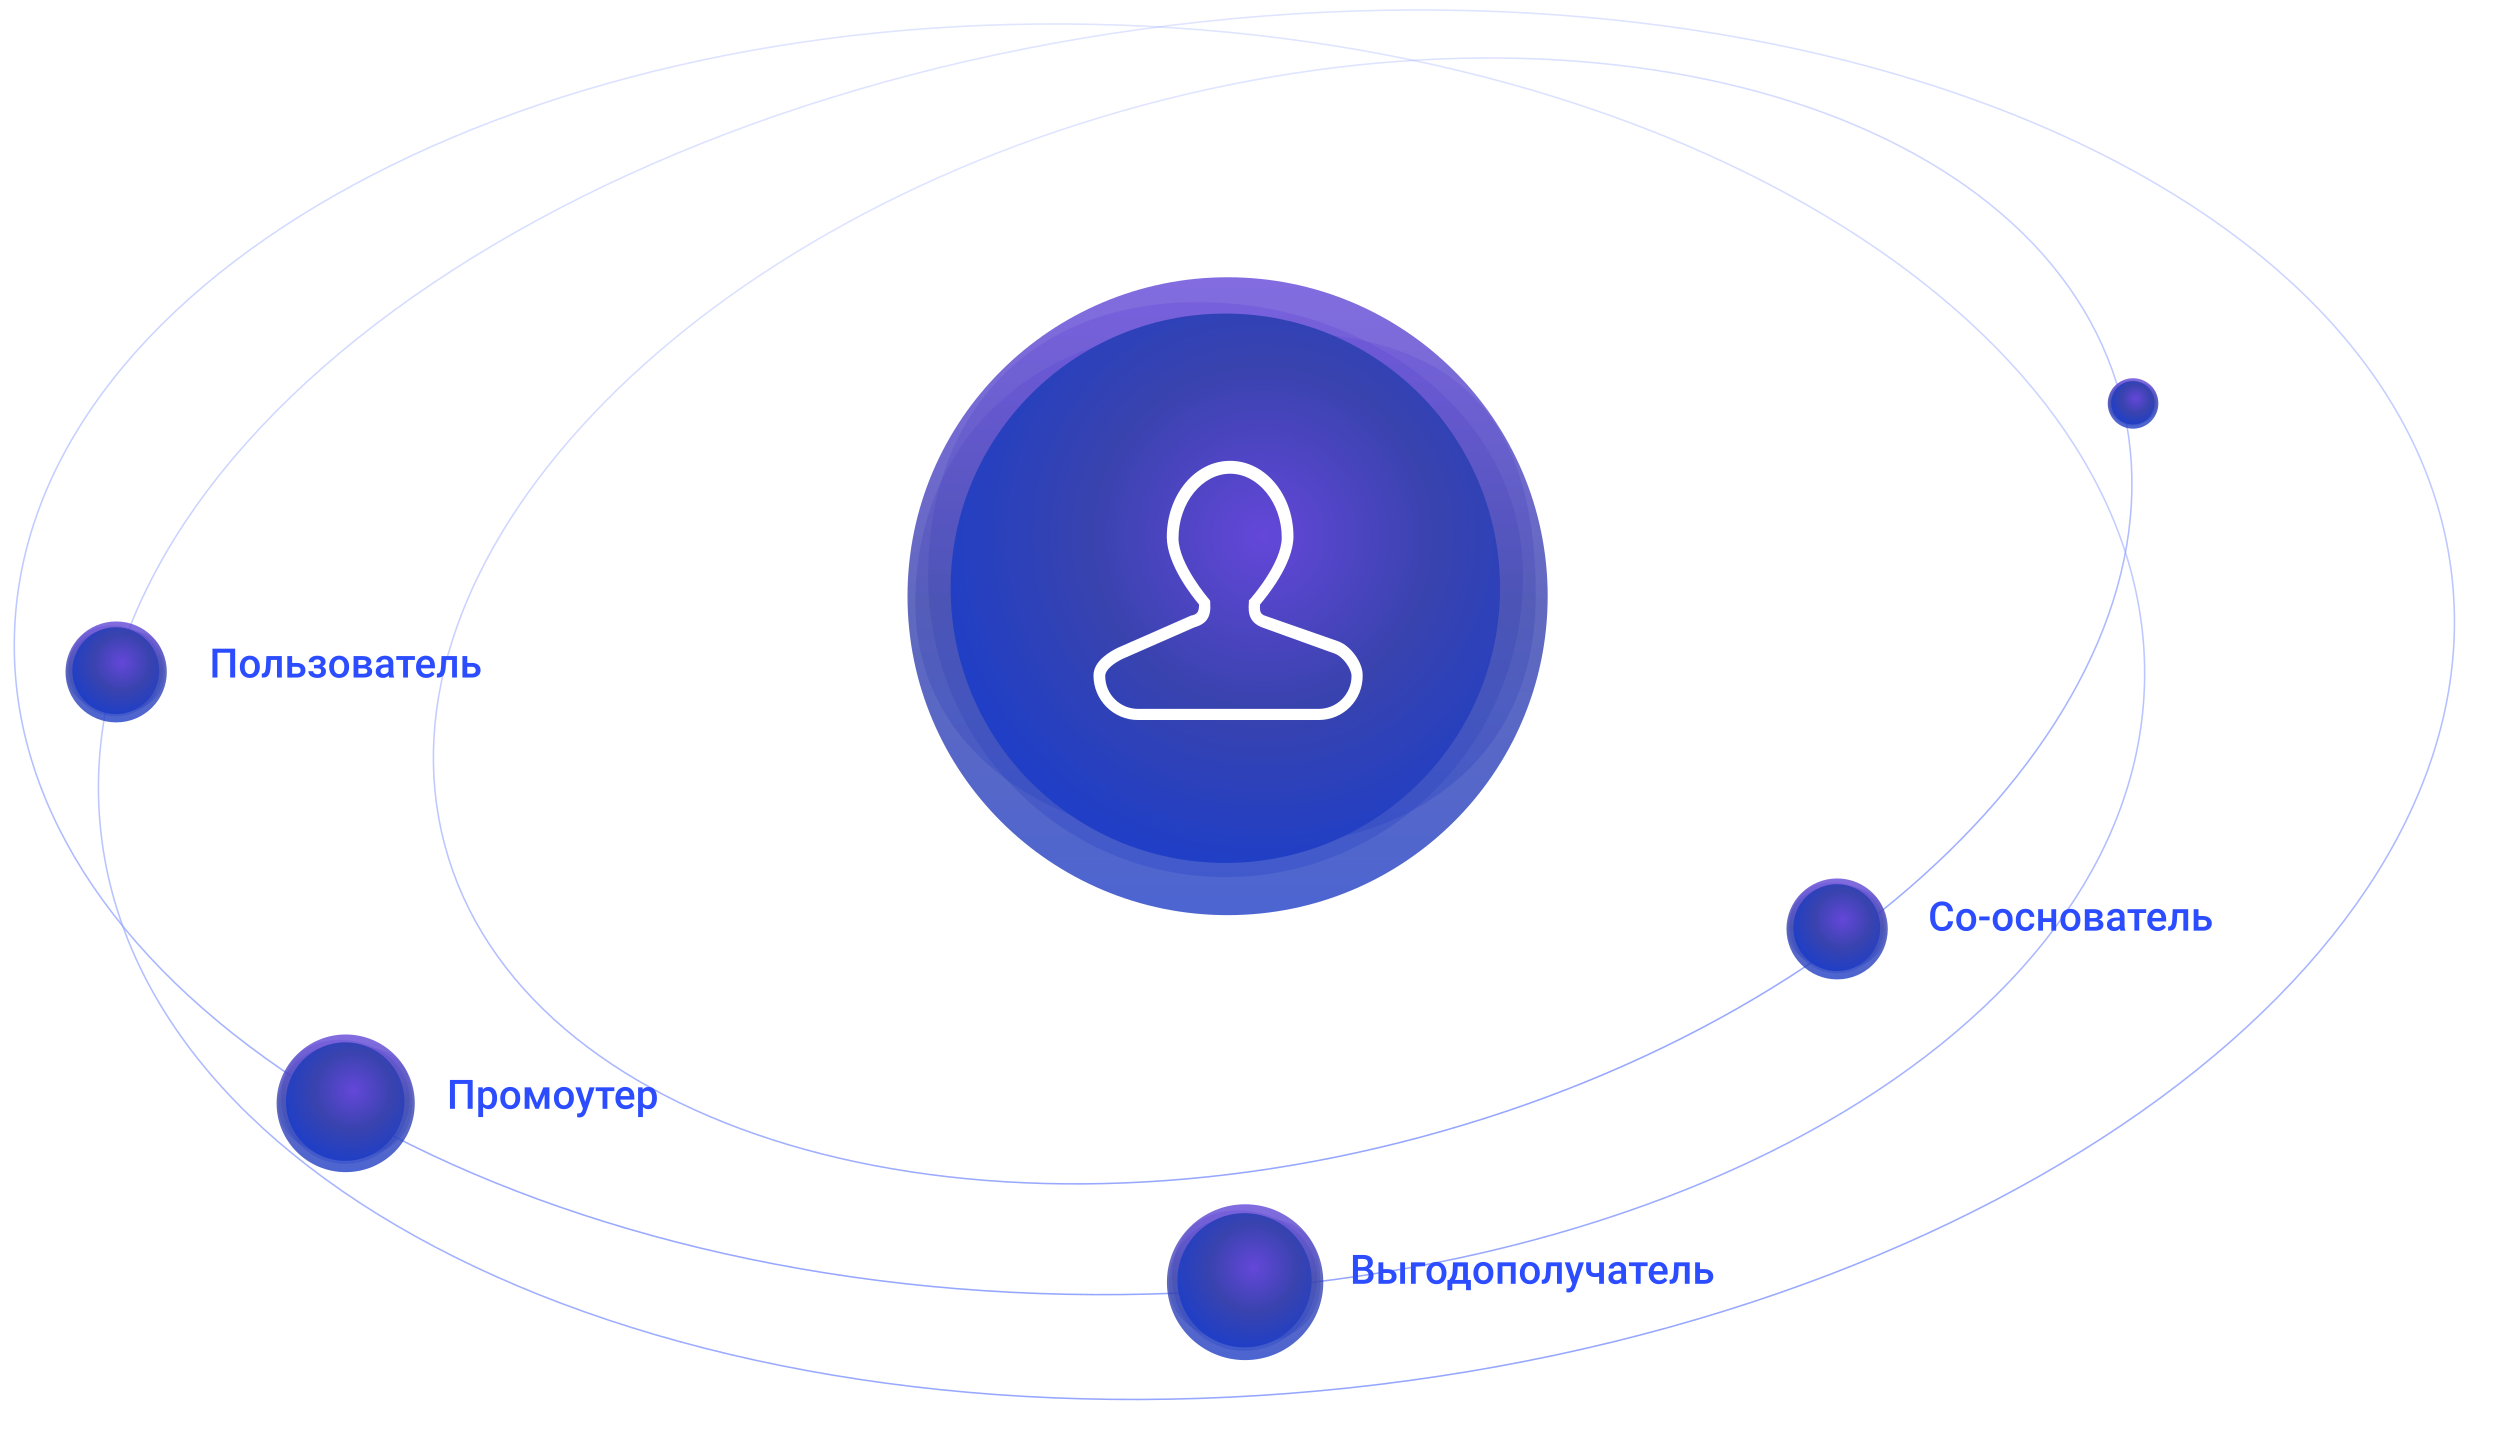 <svg width="800" height="459" viewBox="0 0 800 459" fill="none" xmlns="http://www.w3.org/2000/svg">
<g clip-path="url(#clip0)">
<g opacity="0.8" filter="url(#filter0_f)">
<ellipse cx="392.829" cy="190.785" rx="102.428" ry="102.065" fill="url(#paint0_linear)"/>
</g>
<path opacity="0.3" d="M491.448 190.477C491.448 243.672 451.098 271.385 398.529 271.385C345.959 271.385 292.918 246.165 292.918 192.97C292.918 139.775 332.588 105.263 385.157 105.263C437.727 105.263 491.448 107.756 491.448 190.477Z" fill="url(#paint1_linear)"/>
<path opacity="0.3" d="M487.372 184.36C487.372 237.556 444.756 280.679 392.187 280.679C339.617 280.679 297.001 237.556 297.001 184.36C297.001 131.165 330.778 96.654 383.348 96.654C435.917 96.654 487.372 131.165 487.372 184.36Z" fill="url(#paint2_linear)"/>
<circle cx="392.103" cy="188.242" r="87.899" fill="url(#paint3_radial)"/>
<path d="M421.977 230.408H364.178C356.296 230.408 349.916 224.027 349.916 216.145C349.916 211.266 355.733 208.264 357.61 207.325L381.068 197.004C382.944 196.629 383.695 196.066 383.695 193.439C381.63 190.999 373.373 180.678 373.373 171.858C373.373 158.346 382.381 147.462 393.641 147.462C404.9 147.462 413.908 158.346 413.908 171.67C413.908 180.49 405.276 190.999 403.211 193.439C403.024 196.254 403.587 196.629 405.276 197.192L428.358 205.261C432.299 206.762 436.052 212.017 436.052 215.958C436.239 224.027 429.859 230.408 421.977 230.408ZM382.193 200.757L359.111 210.891C356.484 212.205 353.669 214.269 353.669 216.333C353.669 222.151 358.361 226.842 364.178 226.842H421.977C427.795 226.842 432.486 222.151 432.486 216.333C432.486 213.894 429.671 210.14 427.232 209.202L404.337 200.945C400.021 199.444 399.27 196.629 399.646 192.688V192.125L400.021 191.75C400.209 191.562 410.155 180.302 410.155 172.045C410.155 160.974 402.648 151.591 393.641 151.591C384.633 151.591 377.127 160.974 377.127 172.233C377.127 180.49 386.885 191.75 386.885 191.75L387.26 192.313V192.876C387.636 197.379 386.134 199.631 382.193 200.757Z" fill="white"/>
<g opacity="0.5">
<path d="M32.244 265.907C25.77 205.604 61.955 146.448 125.795 99.559C189.629 52.674 281.072 18.088 384.995 6.93C488.918 -4.228 585.619 10.158 657.951 42.423C730.29 74.691 778.208 124.817 784.683 185.12C791.157 245.424 754.972 304.58 691.132 351.469C627.298 398.354 535.855 432.94 431.932 444.098C328.009 455.256 231.308 440.87 158.976 408.605C86.637 376.336 38.719 326.211 32.244 265.907Z" stroke="url(#paint4_linear)" stroke-width="0.5"/>
<path d="M142.353 270.537C130.146 224.978 149.044 175.666 189.551 132.758C230.054 89.854 292.136 53.387 366.199 33.542C440.262 13.697 512.26 14.237 568.789 31.142C625.322 48.048 666.345 81.304 678.552 126.863C690.76 172.422 671.861 221.734 631.355 264.641C590.851 307.546 528.77 344.013 454.707 363.858C380.644 383.703 308.646 383.162 252.117 366.258C195.583 349.352 154.561 316.096 142.353 270.537Z" stroke="url(#paint5_linear)" stroke-width="0.5"/>
<path d="M4.595 203.965C5.749 147.91 44.889 97.902 107.33 62.38C169.766 26.861 255.46 5.852 349.61 7.79C443.761 9.727 528.518 34.243 589.44 72.3C650.367 110.361 687.417 161.937 686.263 217.992C685.11 274.047 645.97 324.054 583.528 359.576C521.092 395.095 435.399 416.104 341.248 414.167C247.098 412.229 162.341 387.713 101.419 349.656C40.492 311.595 3.442 260.02 4.595 203.965Z" stroke="url(#paint6_linear)" stroke-width="0.5"/>
</g>
<g opacity="0.8" filter="url(#filter1_f)">
<ellipse cx="587.88" cy="297.255" rx="16.212" ry="16.154" fill="url(#paint7_linear)"/>
</g>
<path opacity="0.3" d="M603.488 297.206C603.488 305.626 597.102 310.012 588.782 310.012C580.461 310.012 572.066 306.02 572.066 297.601C572.066 289.182 578.345 283.719 586.665 283.719C594.986 283.719 603.488 284.114 603.488 297.206Z" fill="url(#paint8_linear)"/>
<path opacity="0.3" d="M602.845 296.238C602.845 304.658 596.1 311.483 587.779 311.483C579.459 311.483 572.714 304.658 572.714 296.238C572.714 287.819 578.06 282.357 586.38 282.357C594.701 282.357 602.845 287.819 602.845 296.238Z" fill="url(#paint9_linear)"/>
<circle cx="587.766" cy="296.853" r="13.912" fill="url(#paint10_radial)"/>
<g opacity="0.8" filter="url(#filter2_f)">
<ellipse cx="682.573" cy="129.105" rx="8.106" ry="8.077" fill="url(#paint11_linear)"/>
</g>
<path opacity="0.3" d="M690.377 129.081C690.377 133.29 687.184 135.483 683.024 135.483C678.864 135.483 674.666 133.488 674.666 129.278C674.666 125.068 677.805 122.337 681.966 122.337C686.126 122.337 690.377 122.534 690.377 129.081Z" fill="url(#paint12_linear)"/>
<path opacity="0.3" d="M690.054 128.597C690.054 132.806 686.681 136.219 682.521 136.219C678.361 136.219 674.988 132.806 674.988 128.597C674.988 124.387 677.661 121.656 681.821 121.656C685.982 121.656 690.054 124.387 690.054 128.597Z" fill="url(#paint13_linear)"/>
<circle cx="682.517" cy="128.905" r="6.956" fill="url(#paint14_radial)"/>
<path d="M624.992 294.805C624.899 295.791 624.535 296.561 623.9 297.115C623.265 297.665 622.421 297.94 621.367 297.94C620.631 297.94 619.981 297.767 619.418 297.42C618.86 297.069 618.428 296.571 618.124 295.928C617.819 295.285 617.66 294.538 617.647 293.687V292.824C617.647 291.952 617.802 291.184 618.111 290.52C618.42 289.856 618.862 289.343 619.438 288.984C620.017 288.624 620.686 288.444 621.443 288.444C622.463 288.444 623.284 288.721 623.906 289.276C624.528 289.83 624.89 290.613 624.992 291.624H623.392C623.316 290.96 623.121 290.482 622.808 290.19C622.499 289.894 622.044 289.746 621.443 289.746C620.745 289.746 620.208 290.002 619.831 290.514C619.459 291.021 619.268 291.768 619.26 292.754V293.573C619.26 294.572 619.438 295.334 619.793 295.858C620.153 296.383 620.677 296.645 621.367 296.645C621.998 296.645 622.472 296.504 622.789 296.22C623.106 295.937 623.307 295.465 623.392 294.805H624.992ZM625.995 294.316C625.995 293.643 626.128 293.038 626.395 292.5C626.661 291.959 627.036 291.544 627.518 291.256C628 290.964 628.555 290.818 629.181 290.818C630.108 290.818 630.859 291.117 631.435 291.713C632.014 292.31 632.327 293.101 632.374 294.087L632.38 294.449C632.38 295.126 632.249 295.731 631.987 296.265C631.729 296.798 631.356 297.21 630.87 297.502C630.387 297.794 629.829 297.94 629.194 297.94C628.225 297.94 627.448 297.619 626.864 296.975C626.285 296.328 625.995 295.467 625.995 294.392V294.316ZM627.537 294.449C627.537 295.156 627.683 295.71 627.975 296.112C628.267 296.51 628.673 296.709 629.194 296.709C629.714 296.709 630.118 296.506 630.406 296.1C630.698 295.693 630.844 295.099 630.844 294.316C630.844 293.622 630.694 293.072 630.394 292.665C630.097 292.259 629.693 292.056 629.181 292.056C628.678 292.056 628.278 292.257 627.981 292.659C627.685 293.057 627.537 293.654 627.537 294.449ZM636.678 294.506H633.345V293.262H636.678V294.506ZM637.662 294.316C637.662 293.643 637.795 293.038 638.062 292.5C638.328 291.959 638.703 291.544 639.185 291.256C639.667 290.964 640.222 290.818 640.848 290.818C641.775 290.818 642.526 291.117 643.102 291.713C643.681 292.31 643.994 293.101 644.041 294.087L644.047 294.449C644.047 295.126 643.916 295.731 643.654 296.265C643.396 296.798 643.023 297.21 642.537 297.502C642.054 297.794 641.496 297.94 640.861 297.94C639.892 297.94 639.115 297.619 638.531 296.975C637.951 296.328 637.662 295.467 637.662 294.392V294.316ZM639.204 294.449C639.204 295.156 639.35 295.71 639.642 296.112C639.934 296.51 640.34 296.709 640.861 296.709C641.381 296.709 641.785 296.506 642.073 296.1C642.365 295.693 642.511 295.099 642.511 294.316C642.511 293.622 642.361 293.072 642.061 292.665C641.764 292.259 641.36 292.056 640.848 292.056C640.345 292.056 639.945 292.257 639.648 292.659C639.352 293.057 639.204 293.654 639.204 294.449ZM648.173 296.709C648.558 296.709 648.878 296.597 649.132 296.372C649.386 296.148 649.521 295.871 649.538 295.541H650.992C650.975 295.968 650.841 296.368 650.592 296.741C650.342 297.109 650.004 297.401 649.576 297.617C649.149 297.832 648.688 297.94 648.192 297.94C647.232 297.94 646.47 297.629 645.907 297.007C645.344 296.385 645.063 295.526 645.063 294.43V294.271C645.063 293.226 645.342 292.39 645.901 291.764C646.459 291.134 647.221 290.818 648.186 290.818C649.003 290.818 649.667 291.057 650.179 291.536C650.695 292.01 650.966 292.634 650.992 293.408H649.538C649.521 293.015 649.386 292.691 649.132 292.437C648.882 292.183 648.563 292.056 648.173 292.056C647.674 292.056 647.289 292.238 647.018 292.602C646.747 292.962 646.61 293.51 646.605 294.246V294.494C646.605 295.238 646.739 295.795 647.005 296.163C647.276 296.527 647.666 296.709 648.173 296.709ZM657.974 297.813H656.432V295.039H653.759V297.813H652.217V290.945H653.759V293.808H656.432V290.945H657.974V297.813ZM659.333 294.316C659.333 293.643 659.466 293.038 659.732 292.5C659.999 291.959 660.374 291.544 660.856 291.256C661.338 290.964 661.893 290.818 662.519 290.818C663.446 290.818 664.197 291.117 664.772 291.713C665.352 292.31 665.665 293.101 665.712 294.087L665.718 294.449C665.718 295.126 665.587 295.731 665.325 296.265C665.067 296.798 664.694 297.21 664.208 297.502C663.725 297.794 663.167 297.94 662.532 297.94C661.563 297.94 660.786 297.619 660.202 296.975C659.622 296.328 659.333 295.467 659.333 294.392V294.316ZM660.875 294.449C660.875 295.156 661.021 295.71 661.313 296.112C661.605 296.51 662.011 296.709 662.532 296.709C663.052 296.709 663.456 296.506 663.744 296.1C664.036 295.693 664.182 295.099 664.182 294.316C664.182 293.622 664.032 293.072 663.731 292.665C663.435 292.259 663.031 292.056 662.519 292.056C662.015 292.056 661.616 292.257 661.319 292.659C661.023 293.057 660.875 293.654 660.875 294.449ZM667.14 297.813V290.945H669.927C670.866 290.945 671.581 291.11 672.072 291.44C672.563 291.766 672.809 292.236 672.809 292.85C672.809 293.167 672.709 293.453 672.51 293.706C672.316 293.956 672.026 294.149 671.641 294.284C672.089 294.377 672.445 294.566 672.707 294.849C672.969 295.133 673.101 295.467 673.101 295.852C673.101 296.491 672.864 296.978 672.39 297.312C671.92 297.646 671.243 297.813 670.358 297.813H667.14ZM668.683 294.887V296.595H670.371C671.162 296.595 671.558 296.311 671.558 295.744C671.558 295.173 671.156 294.887 670.352 294.887H668.683ZM668.683 293.783H669.952C670.828 293.783 671.266 293.524 671.266 293.008C671.266 292.467 670.851 292.187 670.022 292.17H668.683V293.783ZM678.541 297.813C678.473 297.682 678.414 297.468 678.363 297.172C677.872 297.684 677.271 297.94 676.56 297.94C675.87 297.94 675.307 297.744 674.872 297.35C674.436 296.956 674.218 296.47 674.218 295.89C674.218 295.158 674.489 294.597 675.03 294.208C675.576 293.814 676.355 293.618 677.366 293.618H678.312V293.167C678.312 292.811 678.213 292.528 678.014 292.316C677.815 292.1 677.512 291.993 677.106 291.993C676.755 291.993 676.467 292.081 676.243 292.259C676.018 292.433 675.906 292.655 675.906 292.926H674.364C674.364 292.549 674.489 292.198 674.738 291.872C674.988 291.542 675.326 291.284 675.754 291.098C676.186 290.911 676.666 290.818 677.195 290.818C677.999 290.818 678.64 291.021 679.118 291.428C679.596 291.83 679.842 292.397 679.854 293.129V296.226C679.854 296.844 679.941 297.337 680.115 297.705V297.813H678.541ZM676.846 296.703C677.15 296.703 677.436 296.628 677.703 296.48C677.973 296.332 678.177 296.133 678.312 295.884V294.589H677.48C676.909 294.589 676.48 294.688 676.192 294.887C675.904 295.086 675.76 295.367 675.76 295.731C675.76 296.028 675.858 296.265 676.052 296.442C676.251 296.616 676.516 296.703 676.846 296.703ZM686.773 292.17H684.545V297.813H683.003V292.17H680.8V290.945H686.773V292.17ZM690.423 297.94C689.446 297.94 688.652 297.634 688.043 297.02C687.438 296.402 687.135 295.581 687.135 294.557V294.367C687.135 293.681 687.266 293.07 687.529 292.532C687.795 291.99 688.168 291.569 688.646 291.269C689.124 290.968 689.657 290.818 690.246 290.818C691.181 290.818 691.902 291.117 692.41 291.713C692.922 292.31 693.178 293.154 693.178 294.246V294.868H688.69C688.737 295.435 688.925 295.884 689.255 296.214C689.59 296.544 690.009 296.709 690.512 296.709C691.219 296.709 691.794 296.423 692.239 295.852L693.07 296.645C692.795 297.056 692.427 297.375 691.966 297.604C691.509 297.828 690.995 297.94 690.423 297.94ZM690.239 292.056C689.816 292.056 689.473 292.204 689.211 292.5C688.953 292.797 688.788 293.209 688.716 293.738H691.655V293.624C691.621 293.108 691.483 292.718 691.242 292.456C691.001 292.189 690.667 292.056 690.239 292.056ZM700.218 290.945V297.813H698.675V292.189H696.733L696.606 294.582C696.526 295.733 696.303 296.561 695.939 297.064C695.58 297.564 695.028 297.813 694.283 297.813H693.807L693.8 296.531L694.118 296.499C694.456 296.453 694.702 296.248 694.854 295.884C695.011 295.516 695.11 294.847 695.152 293.878L695.279 290.945H700.218ZM703.519 293.129H705.029C705.592 293.129 706.083 293.226 706.502 293.421C706.921 293.615 707.238 293.888 707.454 294.24C707.674 294.591 707.784 294.999 707.784 295.465C707.784 296.171 707.535 296.739 707.035 297.166C706.536 297.593 705.871 297.809 705.042 297.813H701.976V290.945H703.519V293.129ZM703.519 294.367V296.582H705.023C705.4 296.582 705.696 296.489 705.912 296.303C706.132 296.112 706.242 295.843 706.242 295.496C706.242 295.149 706.134 294.877 705.918 294.678C705.706 294.475 705.419 294.371 705.055 294.367H703.519Z" fill="#2C4DFF"/>
<g opacity="0.8" filter="url(#filter3_f)">
<ellipse cx="37.17" cy="215.016" rx="16.212" ry="16.154" fill="url(#paint15_linear)"/>
</g>
<path opacity="0.3" d="M52.778 214.967C52.778 223.387 46.392 227.773 38.072 227.773C29.751 227.773 21.356 223.781 21.356 215.362C21.356 206.942 27.635 201.48 35.956 201.48C44.276 201.48 52.778 201.875 52.778 214.967Z" fill="url(#paint16_linear)"/>
<path opacity="0.3" d="M52.134 213.999C52.134 222.418 45.389 229.244 37.068 229.244C28.748 229.244 22.003 222.418 22.003 213.999C22.003 205.579 27.349 200.117 35.669 200.117C43.99 200.117 52.134 205.579 52.134 213.999Z" fill="url(#paint17_linear)"/>
<circle cx="37.056" cy="214.614" r="13.912" fill="url(#paint18_radial)"/>
<path d="M75.252 216.813H73.652V208.866H69.584V216.813H67.984V207.571H75.252V216.813ZM76.756 213.316C76.756 212.643 76.89 212.038 77.156 211.5C77.423 210.959 77.797 210.544 78.28 210.256C78.762 209.964 79.317 209.818 79.943 209.818C80.87 209.818 81.621 210.117 82.196 210.713C82.776 211.31 83.089 212.101 83.136 213.087L83.142 213.449C83.142 214.126 83.011 214.731 82.749 215.265C82.49 215.798 82.118 216.21 81.631 216.502C81.149 216.794 80.59 216.94 79.956 216.94C78.987 216.94 78.21 216.619 77.626 215.975C77.046 215.328 76.756 214.467 76.756 213.392V213.316ZM78.299 213.449C78.299 214.156 78.445 214.71 78.737 215.112C79.029 215.51 79.435 215.709 79.956 215.709C80.476 215.709 80.88 215.506 81.168 215.099C81.46 214.693 81.606 214.099 81.606 213.316C81.606 212.622 81.456 212.072 81.155 211.665C80.859 211.259 80.455 211.056 79.943 211.056C79.439 211.056 79.039 211.257 78.743 211.659C78.447 212.057 78.299 212.654 78.299 213.449ZM90.182 209.945V216.813H88.639V211.189H86.697L86.57 213.582C86.489 214.733 86.267 215.561 85.903 216.064C85.544 216.564 84.991 216.813 84.247 216.813H83.77L83.764 215.531L84.082 215.499C84.42 215.453 84.665 215.248 84.818 214.884C84.974 214.516 85.074 213.847 85.116 212.878L85.243 209.945H90.182ZM93.482 212.129H94.993C95.556 212.129 96.047 212.226 96.466 212.421C96.885 212.615 97.202 212.888 97.418 213.24C97.638 213.591 97.748 213.999 97.748 214.465C97.748 215.171 97.498 215.738 96.999 216.166C96.5 216.593 95.835 216.809 95.006 216.813H91.94V209.945H93.482V212.129ZM93.482 213.367V215.582H94.987C95.363 215.582 95.66 215.489 95.876 215.303C96.096 215.112 96.206 214.843 96.206 214.496C96.206 214.149 96.098 213.877 95.882 213.678C95.67 213.474 95.382 213.371 95.019 213.367H93.482ZM104.185 211.824C104.185 212.129 104.091 212.41 103.905 212.668C103.723 212.922 103.465 213.125 103.131 213.278C103.918 213.553 104.312 214.084 104.312 214.871C104.312 215.502 104.056 216.005 103.543 216.382C103.031 216.754 102.346 216.94 101.487 216.94C100.962 216.94 100.484 216.854 100.052 216.68C99.621 216.502 99.284 216.253 99.043 215.931C98.802 215.605 98.681 215.22 98.681 214.776H100.217C100.217 215.055 100.342 215.29 100.592 215.48C100.841 215.667 101.157 215.76 101.538 215.76C101.914 215.76 102.213 215.673 102.433 215.499C102.657 215.322 102.769 215.091 102.769 214.807C102.769 214.473 102.672 214.232 102.477 214.084C102.282 213.936 101.982 213.862 101.576 213.862H100.471V212.751H101.614C102.304 212.742 102.648 212.459 102.648 211.9C102.648 211.621 102.549 211.403 102.35 211.246C102.151 211.09 101.878 211.012 101.531 211.012C101.193 211.012 100.907 211.096 100.674 211.266C100.442 211.431 100.325 211.64 100.325 211.894H98.789C98.789 211.289 99.043 210.794 99.551 210.409C100.059 210.019 100.704 209.825 101.487 209.825C102.337 209.825 103 209.998 103.474 210.345C103.948 210.692 104.185 211.185 104.185 211.824ZM105.333 213.316C105.333 212.643 105.467 212.038 105.733 211.5C106 210.959 106.375 210.544 106.857 210.256C107.339 209.964 107.894 209.818 108.52 209.818C109.447 209.818 110.198 210.117 110.773 210.713C111.353 211.31 111.666 212.101 111.713 213.087L111.719 213.449C111.719 214.126 111.588 214.731 111.326 215.265C111.068 215.798 110.695 216.21 110.208 216.502C109.726 216.794 109.167 216.94 108.533 216.94C107.564 216.94 106.787 216.619 106.203 215.975C105.623 215.328 105.333 214.467 105.333 213.392V213.316ZM106.876 213.449C106.876 214.156 107.022 214.71 107.314 215.112C107.606 215.51 108.012 215.709 108.533 215.709C109.053 215.709 109.457 215.506 109.745 215.099C110.037 214.693 110.183 214.099 110.183 213.316C110.183 212.622 110.033 212.072 109.732 211.665C109.436 211.259 109.032 211.056 108.52 211.056C108.016 211.056 107.617 211.257 107.32 211.659C107.024 212.057 106.876 212.654 106.876 213.449ZM113.141 216.813V209.945H115.928C116.867 209.945 117.582 210.11 118.073 210.44C118.564 210.766 118.81 211.236 118.81 211.849C118.81 212.167 118.71 212.453 118.511 212.706C118.317 212.956 118.027 213.149 117.642 213.284C118.09 213.377 118.446 213.565 118.708 213.849C118.97 214.133 119.102 214.467 119.102 214.852C119.102 215.491 118.865 215.978 118.391 216.312C117.921 216.646 117.244 216.813 116.359 216.813H113.141ZM114.684 213.887V215.595H116.372C117.163 215.595 117.559 215.311 117.559 214.744C117.559 214.173 117.157 213.887 116.353 213.887H114.684ZM114.684 212.783H115.953C116.829 212.783 117.267 212.524 117.267 212.008C117.267 211.467 116.852 211.187 116.023 211.17H114.684V212.783ZM124.542 216.813C124.474 216.682 124.415 216.468 124.364 216.172C123.873 216.684 123.272 216.94 122.561 216.94C121.871 216.94 121.308 216.744 120.873 216.35C120.437 215.956 120.219 215.47 120.219 214.89C120.219 214.158 120.49 213.597 121.031 213.208C121.577 212.814 122.356 212.618 123.367 212.618H124.313V212.167C124.313 211.811 124.214 211.528 124.015 211.316C123.816 211.1 123.513 210.993 123.107 210.993C122.756 210.993 122.468 211.081 122.244 211.259C122.019 211.433 121.907 211.655 121.907 211.926H120.365C120.365 211.549 120.49 211.198 120.739 210.872C120.989 210.542 121.327 210.284 121.755 210.098C122.187 209.911 122.667 209.818 123.196 209.818C124 209.818 124.641 210.021 125.119 210.428C125.597 210.83 125.843 211.397 125.855 212.129V215.226C125.855 215.844 125.942 216.337 126.116 216.705V216.813H124.542ZM122.847 215.703C123.151 215.703 123.437 215.628 123.704 215.48C123.974 215.332 124.178 215.133 124.313 214.884V213.589H123.481C122.91 213.589 122.481 213.688 122.193 213.887C121.905 214.086 121.761 214.367 121.761 214.731C121.761 215.028 121.859 215.265 122.053 215.442C122.252 215.616 122.517 215.703 122.847 215.703ZM132.774 211.17H130.546V216.813H129.004V211.17H126.801V209.945H132.774V211.17ZM136.424 216.94C135.447 216.94 134.653 216.634 134.044 216.02C133.439 215.402 133.136 214.581 133.136 213.557V213.367C133.136 212.681 133.267 212.07 133.53 211.532C133.796 210.99 134.169 210.569 134.647 210.269C135.125 209.968 135.658 209.818 136.247 209.818C137.182 209.818 137.903 210.117 138.411 210.713C138.923 211.31 139.179 212.154 139.179 213.246V213.868H134.691C134.738 214.435 134.926 214.884 135.256 215.214C135.591 215.544 136.01 215.709 136.513 215.709C137.22 215.709 137.795 215.423 138.24 214.852L139.071 215.645C138.796 216.056 138.428 216.375 137.967 216.604C137.51 216.828 136.996 216.94 136.424 216.94ZM136.24 211.056C135.817 211.056 135.474 211.204 135.212 211.5C134.954 211.797 134.789 212.209 134.717 212.738H137.656V212.624C137.622 212.108 137.484 211.718 137.243 211.456C137.002 211.189 136.668 211.056 136.24 211.056ZM146.219 209.945V216.813H144.676V211.189H142.734L142.607 213.582C142.527 214.733 142.304 215.561 141.94 216.064C141.581 216.564 141.028 216.813 140.284 216.813H139.808L139.801 215.531L140.119 215.499C140.457 215.453 140.703 215.248 140.855 214.884C141.012 214.516 141.111 213.847 141.153 212.878L141.28 209.945H146.219ZM149.52 212.129H151.03C151.593 212.129 152.084 212.226 152.503 212.421C152.922 212.615 153.239 212.888 153.455 213.24C153.675 213.591 153.785 213.999 153.785 214.465C153.785 215.171 153.535 215.738 153.036 216.166C152.537 216.593 151.872 216.809 151.043 216.813H147.977V209.945H149.52V212.129ZM149.52 213.367V215.582H151.024C151.401 215.582 151.697 215.489 151.913 215.303C152.133 215.112 152.243 214.843 152.243 214.496C152.243 214.149 152.135 213.877 151.919 213.678C151.707 213.474 151.42 213.371 151.056 213.367H149.52Z" fill="#2C4DFF"/>
<g opacity="0.8" filter="url(#filter4_f)">
<ellipse cx="110.619" cy="353.061" rx="22.107" ry="22.028" fill="url(#paint19_linear)"/>
</g>
<path opacity="0.3" d="M131.903 352.994C131.903 364.475 123.194 370.456 111.848 370.456C100.502 370.456 89.055 365.013 89.055 353.532C89.055 342.051 97.617 334.603 108.962 334.603C120.308 334.603 131.903 335.141 131.903 352.994Z" fill="url(#paint20_linear)"/>
<path opacity="0.3" d="M131.024 351.674C131.024 363.155 121.826 372.462 110.48 372.462C99.134 372.462 89.936 363.155 89.936 351.674C89.936 340.193 97.227 332.744 108.573 332.744C119.918 332.744 131.024 340.193 131.024 351.674Z" fill="url(#paint21_linear)"/>
<circle cx="110.462" cy="352.512" r="18.971" fill="url(#paint22_radial)"/>
<path d="M151.252 354.813H149.652V346.866H145.583V354.813H143.984V345.571H151.252V354.813ZM159.06 351.449C159.06 352.511 158.818 353.36 158.336 353.995C157.854 354.625 157.206 354.94 156.394 354.94C155.64 354.94 155.037 354.693 154.584 354.198V357.454H153.042V347.945H154.464L154.527 348.643C154.98 348.093 155.596 347.818 156.375 347.818C157.212 347.818 157.868 348.131 158.342 348.758C158.82 349.38 159.06 350.245 159.06 351.354V351.449ZM157.523 351.316C157.523 350.63 157.386 350.086 157.111 349.684C156.84 349.282 156.451 349.081 155.943 349.081C155.312 349.081 154.86 349.342 154.584 349.862V352.909C154.864 353.442 155.321 353.709 155.956 353.709C156.446 353.709 156.829 353.512 157.104 353.119C157.384 352.721 157.523 352.12 157.523 351.316ZM160.082 351.316C160.082 350.643 160.215 350.038 160.481 349.5C160.748 348.959 161.123 348.544 161.605 348.256C162.087 347.964 162.642 347.818 163.268 347.818C164.195 347.818 164.946 348.117 165.521 348.713C166.101 349.31 166.414 350.101 166.461 351.087L166.467 351.449C166.467 352.126 166.336 352.731 166.074 353.265C165.816 353.798 165.443 354.21 164.957 354.502C164.474 354.794 163.916 354.94 163.281 354.94C162.312 354.94 161.535 354.619 160.951 353.975C160.371 353.328 160.082 352.467 160.082 351.392V351.316ZM161.624 351.449C161.624 352.156 161.77 352.71 162.062 353.112C162.354 353.51 162.76 353.709 163.281 353.709C163.801 353.709 164.205 353.506 164.493 353.099C164.785 352.693 164.931 352.099 164.931 351.316C164.931 350.622 164.781 350.072 164.48 349.665C164.184 349.259 163.78 349.056 163.268 349.056C162.764 349.056 162.365 349.257 162.068 349.659C161.772 350.057 161.624 350.654 161.624 351.449ZM171.85 352.915L173.881 347.945H175.811V354.813H174.269V350.268L172.377 354.813H171.33L169.432 350.243V354.813H167.889V347.945H169.832L171.85 352.915ZM177.258 351.316C177.258 350.643 177.392 350.038 177.658 349.5C177.925 348.959 178.299 348.544 178.782 348.256C179.264 347.964 179.819 347.818 180.445 347.818C181.372 347.818 182.123 348.117 182.698 348.713C183.278 349.31 183.591 350.101 183.638 351.087L183.644 351.449C183.644 352.126 183.513 352.731 183.25 353.265C182.992 353.798 182.62 354.21 182.133 354.502C181.651 354.794 181.092 354.94 180.458 354.94C179.488 354.94 178.712 354.619 178.128 353.975C177.548 353.328 177.258 352.467 177.258 351.392V351.316ZM178.801 351.449C178.801 352.156 178.947 352.71 179.239 353.112C179.531 353.51 179.937 353.709 180.458 353.709C180.978 353.709 181.382 353.506 181.67 353.099C181.962 352.693 182.108 352.099 182.108 351.316C182.108 350.622 181.958 350.072 181.657 349.665C181.361 349.259 180.957 349.056 180.445 349.056C179.941 349.056 179.541 349.257 179.245 349.659C178.949 350.057 178.801 350.654 178.801 351.449ZM187.25 352.604L188.646 347.945H190.29L187.561 355.854C187.142 357.01 186.431 357.587 185.428 357.587C185.203 357.587 184.956 357.549 184.685 357.473V356.28L184.977 356.299C185.366 356.299 185.658 356.227 185.853 356.083C186.052 355.943 186.208 355.706 186.323 355.372L186.545 354.782L184.133 347.945H185.796L187.25 352.604ZM196.587 349.17H194.359V354.813H192.816V349.17H190.614V347.945H196.587V349.17ZM200.237 354.94C199.259 354.94 198.466 354.634 197.856 354.02C197.251 353.402 196.949 352.581 196.949 351.557V351.367C196.949 350.681 197.08 350.07 197.342 349.532C197.609 348.99 197.981 348.569 198.459 348.269C198.938 347.968 199.471 347.818 200.059 347.818C200.994 347.818 201.716 348.117 202.224 348.713C202.736 349.31 202.992 350.154 202.992 351.246V351.868H198.504C198.55 352.435 198.739 352.884 199.069 353.214C199.403 353.544 199.822 353.709 200.326 353.709C201.032 353.709 201.608 353.423 202.052 352.852L202.884 353.645C202.609 354.056 202.241 354.375 201.779 354.604C201.322 354.828 200.808 354.94 200.237 354.94ZM200.053 349.056C199.63 349.056 199.287 349.204 199.024 349.5C198.766 349.797 198.601 350.209 198.529 350.738H201.468V350.624C201.434 350.108 201.297 349.718 201.056 349.456C200.814 349.189 200.48 349.056 200.053 349.056ZM210.209 351.449C210.209 352.511 209.968 353.36 209.485 353.995C209.003 354.625 208.355 354.94 207.543 354.94C206.79 354.94 206.187 354.693 205.734 354.198V357.454H204.191V347.945H205.613L205.677 348.643C206.13 348.093 206.745 347.818 207.524 347.818C208.362 347.818 209.018 348.131 209.492 348.758C209.97 349.38 210.209 350.245 210.209 351.354V351.449ZM208.673 351.316C208.673 350.63 208.535 350.086 208.26 349.684C207.989 349.282 207.6 349.081 207.092 349.081C206.462 349.081 206.009 349.342 205.734 349.862V352.909C206.013 353.442 206.47 353.709 207.105 353.709C207.596 353.709 207.979 353.512 208.254 353.119C208.533 352.721 208.673 352.12 208.673 351.316Z" fill="#2C4DFF"/>
<g opacity="0.8" filter="url(#filter5_f)">
<ellipse cx="398.435" cy="410.303" rx="25.023" ry="24.934" fill="url(#paint23_linear)"/>
</g>
<path opacity="0.3" d="M422.528 410.228C422.528 423.224 412.67 429.994 399.828 429.994C386.985 429.994 374.027 423.833 374.027 410.837C374.027 397.842 383.719 389.411 396.561 389.411C409.404 389.411 422.528 390.02 422.528 410.228Z" fill="url(#paint24_linear)"/>
<path opacity="0.3" d="M421.533 408.734C421.533 421.729 411.122 432.264 398.279 432.264C385.436 432.264 375.025 421.729 375.025 408.734C375.025 395.738 383.277 387.307 396.12 387.307C408.962 387.307 421.533 395.738 421.533 408.734Z" fill="url(#paint25_linear)"/>
<circle cx="398.259" cy="409.682" r="21.474" fill="url(#paint26_radial)"/>
<path d="M432.939 410.813V401.571H436.107C437.152 401.571 437.948 401.781 438.494 402.2C439.04 402.619 439.312 403.243 439.312 404.072C439.312 404.495 439.198 404.876 438.97 405.215C438.741 405.553 438.407 405.816 437.967 406.002C438.466 406.137 438.851 406.393 439.122 406.77C439.397 407.142 439.535 407.591 439.535 408.116C439.535 408.983 439.255 409.65 438.697 410.115C438.142 410.581 437.347 410.813 436.31 410.813H432.939ZM434.545 406.643V409.531H436.329C436.833 409.531 437.226 409.406 437.51 409.157C437.793 408.907 437.935 408.56 437.935 408.116C437.935 407.155 437.444 406.664 436.462 406.643H434.545ZM434.545 405.462H436.12C436.619 405.462 437.008 405.35 437.288 405.126C437.571 404.897 437.713 404.576 437.713 404.161C437.713 403.704 437.582 403.374 437.319 403.171C437.061 402.968 436.657 402.866 436.107 402.866H434.545V405.462ZM442.651 406.129H444.162C444.725 406.129 445.216 406.226 445.635 406.421C446.054 406.615 446.371 406.888 446.587 407.24C446.807 407.591 446.917 407.999 446.917 408.465C446.917 409.171 446.667 409.738 446.168 410.166C445.669 410.593 445.004 410.809 444.175 410.813H441.109V403.945H442.651V406.129ZM449.602 410.813H448.06V403.945H449.602V410.813ZM442.651 407.367V409.582H444.156C444.532 409.582 444.829 409.489 445.044 409.303C445.264 409.112 445.375 408.843 445.375 408.496C445.375 408.149 445.267 407.877 445.051 407.678C444.839 407.474 444.551 407.371 444.188 407.367H442.651ZM456.026 405.189H453.042V410.813H451.506V403.945H456.026V405.189ZM456.483 407.316C456.483 406.643 456.616 406.038 456.883 405.5C457.149 404.959 457.524 404.544 458.006 404.256C458.489 403.964 459.043 403.818 459.669 403.818C460.596 403.818 461.347 404.117 461.923 404.713C462.503 405.31 462.816 406.101 462.862 407.087L462.869 407.449C462.869 408.126 462.737 408.731 462.475 409.265C462.217 409.798 461.845 410.21 461.358 410.502C460.875 410.794 460.317 410.94 459.682 410.94C458.713 410.94 457.937 410.619 457.353 409.975C456.773 409.328 456.483 408.467 456.483 407.392V407.316ZM458.025 407.449C458.025 408.156 458.171 408.71 458.463 409.112C458.755 409.51 459.162 409.709 459.682 409.709C460.203 409.709 460.607 409.506 460.895 409.099C461.187 408.693 461.333 408.099 461.333 407.316C461.333 406.622 461.182 406.072 460.882 405.665C460.586 405.259 460.181 405.056 459.669 405.056C459.166 405.056 458.766 405.257 458.47 405.659C458.174 406.057 458.025 406.654 458.025 407.449ZM463.745 409.582C464.172 409.104 464.458 408.651 464.602 408.224C464.75 407.792 464.839 407.242 464.868 406.573L464.957 403.945H469.724V409.582H470.676V412.857H469.14V410.813H464.735V412.857H463.173L463.18 409.582H463.745ZM465.554 409.582H468.188V405.272H466.455L466.411 406.586C466.351 407.847 466.066 408.846 465.554 409.582ZM471.489 407.316C471.489 406.643 471.622 406.038 471.889 405.5C472.155 404.959 472.53 404.544 473.012 404.256C473.495 403.964 474.049 403.818 474.675 403.818C475.602 403.818 476.353 404.117 476.929 404.713C477.508 405.31 477.822 406.101 477.868 407.087L477.875 407.449C477.875 408.126 477.743 408.731 477.481 409.265C477.223 409.798 476.85 410.21 476.364 410.502C475.881 410.794 475.323 410.94 474.688 410.94C473.719 410.94 472.942 410.619 472.358 409.975C471.779 409.328 471.489 408.467 471.489 407.392V407.316ZM473.031 407.449C473.031 408.156 473.177 408.71 473.469 409.112C473.761 409.51 474.167 409.709 474.688 409.709C475.208 409.709 475.613 409.506 475.9 409.099C476.192 408.693 476.338 408.099 476.338 407.316C476.338 406.622 476.188 406.072 475.888 405.665C475.591 405.259 475.187 405.056 474.675 405.056C474.172 405.056 473.772 405.257 473.476 405.659C473.179 406.057 473.031 406.654 473.031 407.449ZM485.003 410.813H483.46V405.189H480.782V410.813H479.239V403.945H485.003V410.813ZM486.355 407.316C486.355 406.643 486.488 406.038 486.755 405.5C487.021 404.959 487.396 404.544 487.878 404.256C488.361 403.964 488.915 403.818 489.542 403.818C490.468 403.818 491.219 404.117 491.795 404.713C492.375 405.31 492.688 406.101 492.734 407.087L492.741 407.449C492.741 408.126 492.61 408.731 492.347 409.265C492.089 409.798 491.717 410.21 491.23 410.502C490.748 410.794 490.189 410.94 489.554 410.94C488.585 410.94 487.809 410.619 487.225 409.975C486.645 409.328 486.355 408.467 486.355 407.392V407.316ZM487.897 407.449C487.897 408.156 488.043 408.71 488.335 409.112C488.627 409.51 489.034 409.709 489.554 409.709C490.075 409.709 490.479 409.506 490.767 409.099C491.059 408.693 491.205 408.099 491.205 407.316C491.205 406.622 491.054 406.072 490.754 405.665C490.458 405.259 490.054 405.056 489.542 405.056C489.038 405.056 488.638 405.257 488.342 405.659C488.046 406.057 487.897 406.654 487.897 407.449ZM499.78 403.945V410.813H498.238V405.189H496.295L496.168 407.582C496.088 408.733 495.866 409.561 495.502 410.064C495.142 410.564 494.59 410.813 493.845 410.813H493.369L493.363 409.531L493.68 409.499C494.019 409.453 494.264 409.248 494.417 408.884C494.573 408.516 494.673 407.847 494.715 406.878L494.842 403.945H499.78ZM503.824 408.604L505.22 403.945H506.864L504.135 411.854C503.716 413.01 503.005 413.587 502.002 413.587C501.778 413.587 501.53 413.549 501.259 413.473V412.28L501.551 412.299C501.941 412.299 502.233 412.227 502.427 412.083C502.626 411.943 502.783 411.706 502.897 411.372L503.119 410.782L500.707 403.945H502.37L503.824 408.604ZM513.263 410.813H511.72V408.522C511.322 408.615 510.903 408.661 510.463 408.661C509.524 408.661 508.807 408.437 508.312 407.989C507.816 407.536 507.569 406.888 507.569 406.046V403.939H509.111V406.046C509.111 406.546 509.221 406.899 509.441 407.106C509.666 407.314 510.006 407.417 510.463 407.417C510.878 407.417 511.297 407.369 511.72 407.271V403.945H513.263V410.813ZM519.007 410.813C518.94 410.682 518.88 410.468 518.83 410.172C518.339 410.684 517.738 410.94 517.027 410.94C516.337 410.94 515.774 410.744 515.338 410.35C514.903 409.956 514.685 409.47 514.685 408.89C514.685 408.158 514.955 407.597 515.497 407.208C516.043 406.814 516.822 406.618 517.833 406.618H518.779V406.167C518.779 405.811 518.679 405.528 518.48 405.316C518.282 405.1 517.979 404.993 517.573 404.993C517.222 404.993 516.934 405.081 516.709 405.259C516.485 405.433 516.373 405.655 516.373 405.926H514.831C514.831 405.549 514.955 405.198 515.205 404.872C515.455 404.542 515.793 404.284 516.221 404.098C516.652 403.911 517.133 403.818 517.662 403.818C518.466 403.818 519.107 404.021 519.585 404.428C520.063 404.83 520.309 405.397 520.321 406.129V409.226C520.321 409.844 520.408 410.337 520.582 410.705V410.813H519.007ZM517.312 409.703C517.617 409.703 517.903 409.628 518.169 409.48C518.44 409.332 518.643 409.133 518.779 408.884V407.589H517.947C517.376 407.589 516.946 407.688 516.659 407.887C516.371 408.086 516.227 408.367 516.227 408.731C516.227 409.028 516.324 409.265 516.519 409.442C516.718 409.616 516.982 409.703 517.312 409.703ZM527.24 405.17H525.012V410.813H523.47V405.17H521.267V403.945H527.24V405.17ZM530.89 410.94C529.913 410.94 529.119 410.634 528.51 410.02C527.905 409.402 527.602 408.581 527.602 407.557V407.367C527.602 406.681 527.733 406.07 527.996 405.532C528.262 404.99 528.635 404.569 529.113 404.269C529.591 403.968 530.124 403.818 530.712 403.818C531.648 403.818 532.369 404.117 532.877 404.713C533.389 405.31 533.645 406.154 533.645 407.246V407.868H529.157C529.204 408.435 529.392 408.884 529.722 409.214C530.056 409.544 530.475 409.709 530.979 409.709C531.686 409.709 532.261 409.423 532.706 408.852L533.537 409.645C533.262 410.056 532.894 410.375 532.433 410.604C531.976 410.828 531.461 410.94 530.89 410.94ZM530.706 405.056C530.283 405.056 529.94 405.204 529.678 405.5C529.42 405.797 529.255 406.209 529.183 406.738H532.122V406.624C532.088 406.108 531.95 405.718 531.709 405.456C531.468 405.189 531.133 405.056 530.706 405.056ZM540.685 403.945V410.813H539.142V405.189H537.2L537.073 407.582C536.992 408.733 536.77 409.561 536.406 410.064C536.047 410.564 535.494 410.813 534.75 410.813H534.273L534.267 409.531L534.584 409.499C534.923 409.453 535.168 409.248 535.321 408.884C535.477 408.516 535.577 407.847 535.619 406.878L535.746 403.945H540.685ZM543.985 406.129H545.496C546.059 406.129 546.55 406.226 546.969 406.421C547.388 406.615 547.705 406.888 547.921 407.24C548.141 407.591 548.251 407.999 548.251 408.465C548.251 409.171 548.001 409.738 547.502 410.166C547.003 410.593 546.338 410.809 545.509 410.813H542.443V403.945H543.985V406.129ZM543.985 407.367V409.582H545.49C545.866 409.582 546.163 409.489 546.378 409.303C546.598 409.112 546.708 408.843 546.708 408.496C546.708 408.149 546.601 407.877 546.385 407.678C546.173 407.474 545.885 407.371 545.521 407.367H543.985Z" fill="#2C4DFF"/>
</g>
<defs>
<filter id="filter0_f" x="260.4" y="58.72" width="264.856" height="264.13" filterUnits="userSpaceOnUse" color-interpolation-filters="sRGB">
<feFlood flood-opacity="0" result="BackgroundImageFix"/>
<feBlend mode="normal" in="SourceGraphic" in2="BackgroundImageFix" result="shape"/>
<feGaussianBlur stdDeviation="15" result="effect1_foregroundBlur"/>
</filter>
<filter id="filter1_f" x="541.668" y="251.101" width="92.423" height="92.308" filterUnits="userSpaceOnUse" color-interpolation-filters="sRGB">
<feFlood flood-opacity="0" result="BackgroundImageFix"/>
<feBlend mode="normal" in="SourceGraphic" in2="BackgroundImageFix" result="shape"/>
<feGaussianBlur stdDeviation="15" result="effect1_foregroundBlur"/>
</filter>
<filter id="filter2_f" x="644.467" y="91.028" width="76.212" height="76.154" filterUnits="userSpaceOnUse" color-interpolation-filters="sRGB">
<feFlood flood-opacity="0" result="BackgroundImageFix"/>
<feBlend mode="normal" in="SourceGraphic" in2="BackgroundImageFix" result="shape"/>
<feGaussianBlur stdDeviation="15" result="effect1_foregroundBlur"/>
</filter>
<filter id="filter3_f" x="-9.042" y="168.862" width="92.423" height="92.308" filterUnits="userSpaceOnUse" color-interpolation-filters="sRGB">
<feFlood flood-opacity="0" result="BackgroundImageFix"/>
<feBlend mode="normal" in="SourceGraphic" in2="BackgroundImageFix" result="shape"/>
<feGaussianBlur stdDeviation="15" result="effect1_foregroundBlur"/>
</filter>
<filter id="filter4_f" x="58.512" y="301.032" width="104.214" height="104.057" filterUnits="userSpaceOnUse" color-interpolation-filters="sRGB">
<feFlood flood-opacity="0" result="BackgroundImageFix"/>
<feBlend mode="normal" in="SourceGraphic" in2="BackgroundImageFix" result="shape"/>
<feGaussianBlur stdDeviation="15" result="effect1_foregroundBlur"/>
</filter>
<filter id="filter5_f" x="343.412" y="355.369" width="110.046" height="109.869" filterUnits="userSpaceOnUse" color-interpolation-filters="sRGB">
<feFlood flood-opacity="0" result="BackgroundImageFix"/>
<feBlend mode="normal" in="SourceGraphic" in2="BackgroundImageFix" result="shape"/>
<feGaussianBlur stdDeviation="15" result="effect1_foregroundBlur"/>
</filter>
<linearGradient id="paint0_linear" x1="392.829" y1="88.72" x2="392.829" y2="292.85" gradientUnits="userSpaceOnUse">
<stop stop-color="#6447D9"/>
<stop offset="0.521" stop-color="#3943AE"/>
<stop offset="1" stop-color="#203FC6"/>
</linearGradient>
<linearGradient id="paint1_linear" x1="392.183" y1="105.263" x2="392.183" y2="271.385" gradientUnits="userSpaceOnUse">
<stop stop-color="#6447D9"/>
<stop offset="0.521" stop-color="#3943AE"/>
<stop offset="1" stop-color="#203FC6"/>
</linearGradient>
<linearGradient id="paint2_linear" x1="392.187" y1="96.654" x2="392.187" y2="280.679" gradientUnits="userSpaceOnUse">
<stop stop-color="#6447D9"/>
<stop offset="0.521" stop-color="#3943AE"/>
<stop offset="1" stop-color="#203FC6"/>
</linearGradient>
<radialGradient id="paint3_radial" cx="0" cy="0" r="1" gradientUnits="userSpaceOnUse" gradientTransform="translate(404.062 171.499) rotate(96.52) scale(105.323)">
<stop stop-color="#6447D9"/>
<stop offset="0.521" stop-color="#3943AE"/>
<stop offset="1" stop-color="#203FC6"/>
</radialGradient>
<linearGradient id="paint4_linear" x1="431.959" y1="444.346" x2="384.968" y2="6.681" gradientUnits="userSpaceOnUse">
<stop stop-color="#2C4DFF"/>
<stop offset="1" stop-color="#2C4DFF" stop-opacity="0.3"/>
</linearGradient>
<linearGradient id="paint5_linear" x1="454.771" y1="364.1" x2="366.134" y2="33.3" gradientUnits="userSpaceOnUse">
<stop stop-color="#2C4DFF"/>
<stop offset="1" stop-color="#2C4DFF" stop-opacity="0.3"/>
</linearGradient>
<linearGradient id="paint6_linear" x1="341.243" y1="414.416" x2="349.616" y2="7.54" gradientUnits="userSpaceOnUse">
<stop stop-color="#2C4DFF"/>
<stop offset="1" stop-color="#2C4DFF" stop-opacity="0.3"/>
</linearGradient>
<linearGradient id="paint7_linear" x1="587.88" y1="281.101" x2="587.88" y2="313.409" gradientUnits="userSpaceOnUse">
<stop stop-color="#6447D9"/>
<stop offset="0.479" stop-color="#3943AE"/>
<stop offset="1" stop-color="#203FC6"/>
</linearGradient>
<linearGradient id="paint8_linear" x1="587.777" y1="283.719" x2="587.777" y2="310.012" gradientUnits="userSpaceOnUse">
<stop stop-color="#6447D9"/>
<stop offset="0.479" stop-color="#3943AE"/>
<stop offset="1" stop-color="#203FC6"/>
</linearGradient>
<linearGradient id="paint9_linear" x1="587.779" y1="282.357" x2="587.779" y2="311.483" gradientUnits="userSpaceOnUse">
<stop stop-color="#6447D9"/>
<stop offset="0.479" stop-color="#3943AE"/>
<stop offset="1" stop-color="#203FC6"/>
</linearGradient>
<radialGradient id="paint10_radial" cx="0" cy="0" r="1" gradientUnits="userSpaceOnUse" gradientTransform="translate(589.658 294.203) rotate(96.52) scale(16.67)">
<stop stop-color="#6447D9"/>
<stop offset="0.547" stop-color="#3943AE"/>
<stop offset="1" stop-color="#203FC6"/>
</radialGradient>
<linearGradient id="paint11_linear" x1="682.573" y1="121.028" x2="682.573" y2="137.182" gradientUnits="userSpaceOnUse">
<stop stop-color="#6447D9"/>
<stop offset="0.479" stop-color="#3943AE"/>
<stop offset="1" stop-color="#203FC6"/>
</linearGradient>
<linearGradient id="paint12_linear" x1="682.522" y1="122.337" x2="682.522" y2="135.483" gradientUnits="userSpaceOnUse">
<stop stop-color="#6447D9"/>
<stop offset="0.479" stop-color="#3943AE"/>
<stop offset="1" stop-color="#203FC6"/>
</linearGradient>
<linearGradient id="paint13_linear" x1="682.521" y1="121.656" x2="682.521" y2="136.219" gradientUnits="userSpaceOnUse">
<stop stop-color="#6447D9"/>
<stop offset="0.479" stop-color="#3943AE"/>
<stop offset="1" stop-color="#203FC6"/>
</linearGradient>
<radialGradient id="paint14_radial" cx="0" cy="0" r="1" gradientUnits="userSpaceOnUse" gradientTransform="translate(683.463 127.58) rotate(96.52) scale(8.335)">
<stop stop-color="#6447D9"/>
<stop offset="0.547" stop-color="#3943AE"/>
<stop offset="1" stop-color="#203FC6"/>
</radialGradient>
<linearGradient id="paint15_linear" x1="37.17" y1="198.862" x2="37.17" y2="231.17" gradientUnits="userSpaceOnUse">
<stop stop-color="#6447D9"/>
<stop offset="0.479" stop-color="#3943AE"/>
<stop offset="1" stop-color="#203FC6"/>
</linearGradient>
<linearGradient id="paint16_linear" x1="37.067" y1="201.48" x2="37.067" y2="227.773" gradientUnits="userSpaceOnUse">
<stop stop-color="#6447D9"/>
<stop offset="0.479" stop-color="#3943AE"/>
<stop offset="1" stop-color="#203FC6"/>
</linearGradient>
<linearGradient id="paint17_linear" x1="37.068" y1="200.117" x2="37.068" y2="229.244" gradientUnits="userSpaceOnUse">
<stop stop-color="#6447D9"/>
<stop offset="0.479" stop-color="#3943AE"/>
<stop offset="1" stop-color="#203FC6"/>
</linearGradient>
<radialGradient id="paint18_radial" cx="0" cy="0" r="1" gradientUnits="userSpaceOnUse" gradientTransform="translate(38.949 211.964) rotate(96.52) scale(16.67)">
<stop stop-color="#6447D9"/>
<stop offset="0.547" stop-color="#3943AE"/>
<stop offset="1" stop-color="#203FC6"/>
</radialGradient>
<linearGradient id="paint19_linear" x1="110.619" y1="331.032" x2="110.619" y2="375.089" gradientUnits="userSpaceOnUse">
<stop stop-color="#6447D9"/>
<stop offset="0.479" stop-color="#3943AE"/>
<stop offset="1" stop-color="#203FC6"/>
</linearGradient>
<linearGradient id="paint20_linear" x1="110.479" y1="334.603" x2="110.479" y2="370.456" gradientUnits="userSpaceOnUse">
<stop stop-color="#6447D9"/>
<stop offset="0.479" stop-color="#3943AE"/>
<stop offset="1" stop-color="#203FC6"/>
</linearGradient>
<linearGradient id="paint21_linear" x1="110.48" y1="332.744" x2="110.48" y2="372.462" gradientUnits="userSpaceOnUse">
<stop stop-color="#6447D9"/>
<stop offset="0.479" stop-color="#3943AE"/>
<stop offset="1" stop-color="#203FC6"/>
</linearGradient>
<radialGradient id="paint22_radial" cx="0" cy="0" r="1" gradientUnits="userSpaceOnUse" gradientTransform="translate(113.043 348.898) rotate(96.52) scale(22.732)">
<stop stop-color="#6447D9"/>
<stop offset="0.547" stop-color="#3943AE"/>
<stop offset="1" stop-color="#203FC6"/>
</radialGradient>
<linearGradient id="paint23_linear" x1="398.435" y1="385.369" x2="398.435" y2="435.237" gradientUnits="userSpaceOnUse">
<stop stop-color="#6447D9"/>
<stop offset="0.479" stop-color="#3943AE"/>
<stop offset="1" stop-color="#203FC6"/>
</linearGradient>
<linearGradient id="paint24_linear" x1="398.278" y1="389.411" x2="398.278" y2="429.994" gradientUnits="userSpaceOnUse">
<stop stop-color="#6447D9"/>
<stop offset="0.479" stop-color="#3943AE"/>
<stop offset="1" stop-color="#203FC6"/>
</linearGradient>
<linearGradient id="paint25_linear" x1="398.279" y1="387.307" x2="398.279" y2="432.264" gradientUnits="userSpaceOnUse">
<stop stop-color="#6447D9"/>
<stop offset="0.479" stop-color="#3943AE"/>
<stop offset="1" stop-color="#203FC6"/>
</linearGradient>
<radialGradient id="paint26_radial" cx="0" cy="0" r="1" gradientUnits="userSpaceOnUse" gradientTransform="translate(401.18 405.592) rotate(96.52) scale(25.73)">
<stop stop-color="#6447D9"/>
<stop offset="0.547" stop-color="#3943AE"/>
<stop offset="1" stop-color="#203FC6"/>
</radialGradient>
<clipPath id="clip0">
<rect width="800" height="459" fill="white"/>
</clipPath>
</defs>
</svg>
